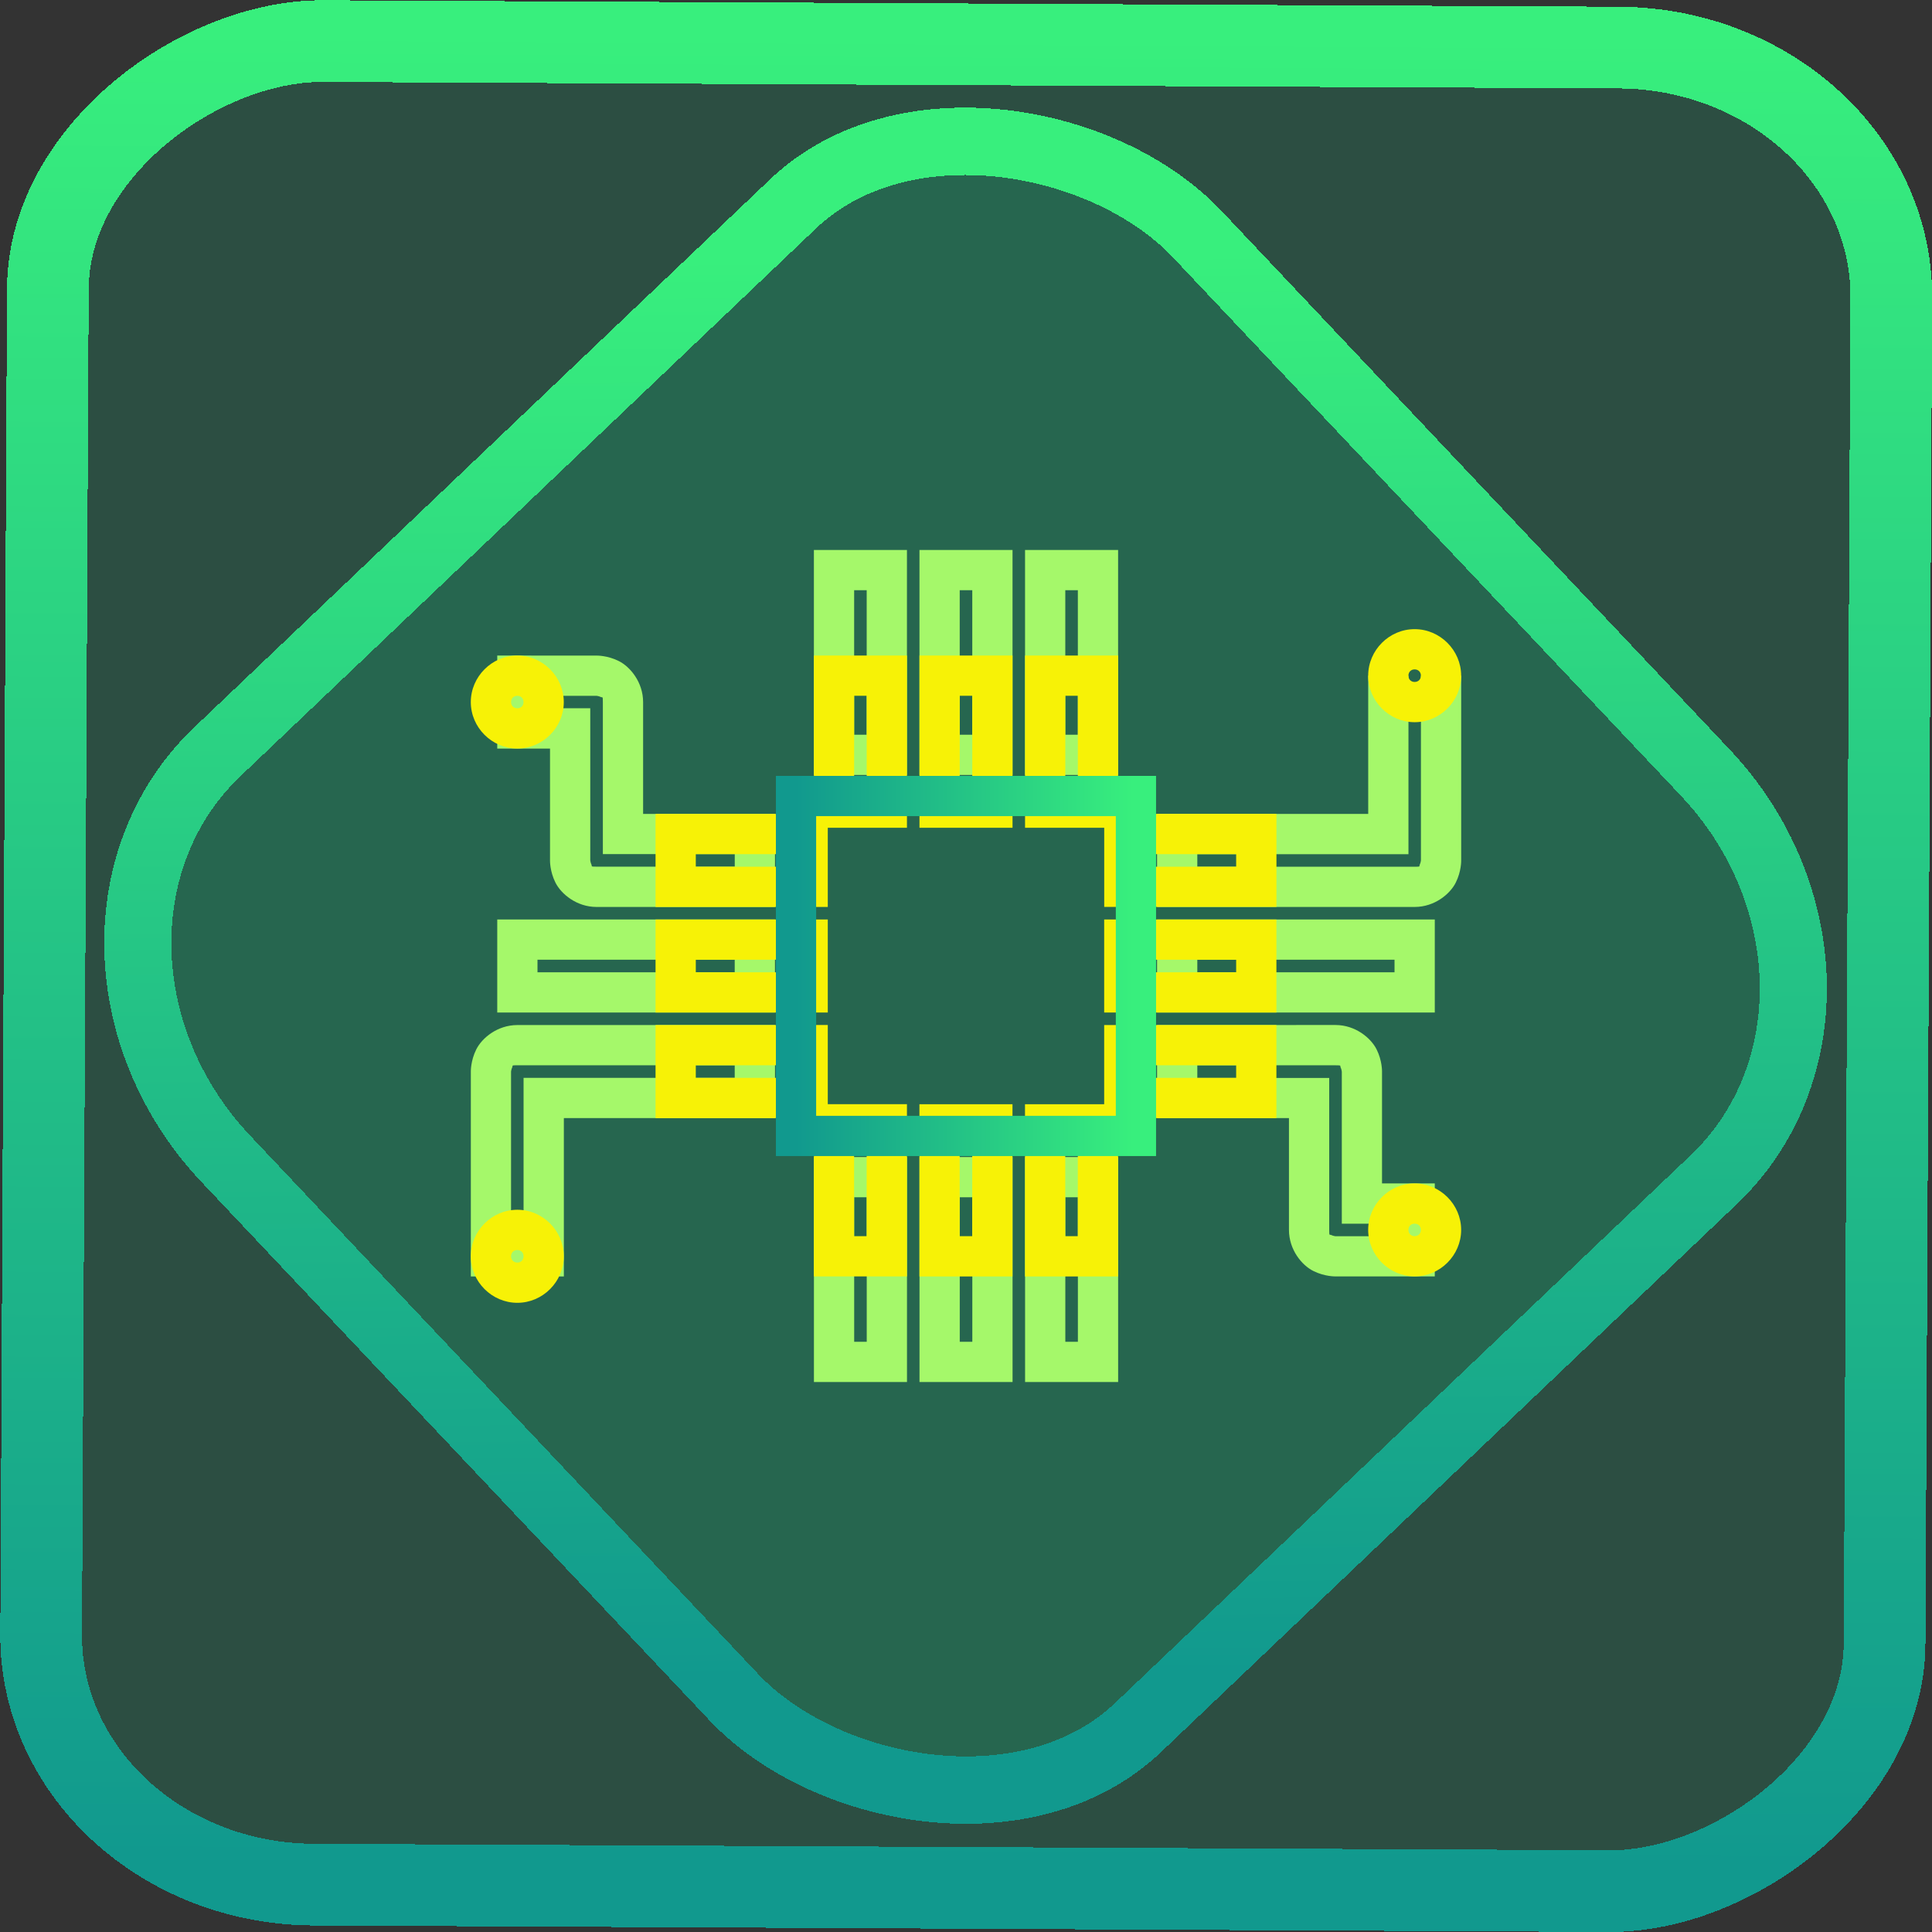 <?xml version="1.0" encoding="UTF-8" standalone="no"?>
<!-- Generator: Gravit.io -->

<svg
   style="isolation:isolate"
   viewBox="0 0 48 48"
   width="48pt"
   height="48pt"
   version="1.1"
   id="svg37"
   sodipodi:docname="gnome-firmware.svg"
   inkscape:version="1.1.2 (0a00cf5339, 2022-02-04)"
   xmlns:inkscape="http://www.inkscape.org/namespaces/inkscape"
   xmlns:sodipodi="http://sodipodi.sourceforge.net/DTD/sodipodi-0.dtd"
   xmlns:xlink="http://www.w3.org/1999/xlink"
   xmlns="http://www.w3.org/2000/svg"
   xmlns:svg="http://www.w3.org/2000/svg">
  <rect x="0" y="0" width="48" height="48" fill="#333333" stroke="none"/>
  <defs
     id="defs41">
    <linearGradient
       inkscape:collect="always"
       xlink:href="#_lgradient_6"
       id="linearGradient872"
       x1="-12.026"
       y1="6.117"
       x2="-0.085"
       y2="6.117"
       gradientUnits="userSpaceOnUse"
       gradientTransform="matrix(3.836,0,0,3.837,-0.005,-0.003)" />
    <linearGradient
       id="_lgradient_1"
       x1="0.183"
       y1="0.249"
       x2="0.903"
       y2="0.903"
       gradientTransform="matrix(24.617,0,0,24.816,10.841,10.09)"
       gradientUnits="userSpaceOnUse">
      <stop
         offset="2.609%"
         stop-opacity="1"
         style="stop-color:rgb(179,255,171)"
         id="stop2-3" />
      <stop
         offset="98.696%"
         stop-opacity="1"
         style="stop-color:rgb(18,255,247)"
         id="stop4-6" />
    </linearGradient>
    <linearGradient
       inkscape:collect="always"
       xlink:href="#_lgradient_6"
       id="linearGradient15"
       x1="-9.685"
       y1="45.161"
       x2="11.988"
       y2="21.735"
       gradientUnits="userSpaceOnUse"
       gradientTransform="matrix(1.115,0,0,1.115,-0.012,-3.328)" />
    <linearGradient
       inkscape:collect="always"
       xlink:href="#_lgradient_6"
       id="linearGradient1121"
       x1="19.41"
       y1="24"
       x2="28.59"
       y2="24"
       gradientUnits="userSpaceOnUse"
       gradientTransform="matrix(0.92,0,0,0.92,1.917,1.917)" />
    <linearGradient
       inkscape:collect="always"
       xlink:href="#_lgradient_4"
       id="linearGradient1147"
       x1="12.197"
       y1="24"
       x2="35.803"
       y2="24"
       gradientUnits="userSpaceOnUse" />
    <linearGradient
       inkscape:collect="always"
       xlink:href="#_lgradient_7"
       id="linearGradient1173"
       x1="16.787"
       y1="24"
       x2="31.213"
       y2="24"
       gradientUnits="userSpaceOnUse" />
    <linearGradient
       inkscape:collect="always"
       xlink:href="#_lgradient_5"
       id="linearGradient1203"
       x1="12.197"
       y1="24"
       x2="35.803"
       y2="24"
       gradientUnits="userSpaceOnUse" />
  </defs>
  <sodipodi:namedview
     id="namedview39"
     pagecolor="#ffffff"
     bordercolor="#666666"
     borderopacity="1.0"
     inkscape:pageshadow="2"
     inkscape:pageopacity="0.0"
     inkscape:pagecheckerboard="0"
     inkscape:document-units="pt"
     showgrid="false"
     inkscape:zoom="10.21875"
     inkscape:cx="31.95107"
     inkscape:cy="32"
     inkscape:window-width="1600"
     inkscape:window-height="836"
     inkscape:window-x="0"
     inkscape:window-y="0"
     inkscape:window-maximized="1"
     inkscape:current-layer="svg37" />
  <linearGradient
     id="_lgradient_3"
     x1="0"
     y1="0.5"
     x2="1"
     y2="0.5"
     gradientTransform="matrix(0,45.913,-48,0,48,1.043)"
     gradientUnits="userSpaceOnUse">
    <stop
       offset="0%"
       stop-opacity="1"
       style="stop-color:rgb(17,153,142)"
       id="stop2" />
    <stop
       offset="99.13%"
       stop-opacity="1"
       style="stop-color:rgb(56,239,125)"
       id="stop4" />
  </linearGradient>
  <linearGradient
     id="_lgradient_4"
     x1="0.031"
     y1="0.109"
     x2="0.958"
     y2="0.975"
     gradientTransform="matrix(23.606,0,0,19.671,12.197,14.164)"
     gradientUnits="userSpaceOnUse">
    <stop
       offset="0%"
       stop-opacity="1"
       style="stop-color:rgb(165,248,106)"
       id="stop9" />
    <stop
       offset="97.917%"
       stop-opacity="1"
       style="stop-color:rgb(47,206,146)"
       id="stop11" />
  </linearGradient>
  <rect
     x="-46.783"
     y="1.225"
     height="45.8"
     rx="6.184"
     shape-rendering="crispEdges"
     id="rect5-6-7-3"
     ry="6.806"
     transform="matrix(0.005,-1,1,0.005,0,0)"
     style="isolation:isolate;fill:#00ffa6;fill-opacity:0.135;stroke:url(#linearGradient872);stroke-width:2.03;stroke-miterlimit:4;stroke-dasharray:none;stroke-opacity:1"
     width="45.802" />
  <rect
     x="-15.687"
     y="17.26"
     height="33.346"
     rx="6.792"
     shape-rendering="crispEdges"
     id="rect5-6-6-6-6"
     style="isolation:isolate;fill:#00ffa6;fill-opacity:0.135;stroke:url(#linearGradient15);stroke-width:1.672;stroke-miterlimit:4;stroke-dasharray:none;stroke-opacity:1"
     ry="7.474"
     transform="matrix(0.724,-0.689,0.686,0.727,0,0)"
     width="33.338" />
  <path
     style="color:#000000;fill:url(#linearGradient1147);-inkscape-stroke:none"
     d="m 20.221,13.664 v 0.5 5.09 h 2.312 v -5.59 z m 2.623,0 v 0.5 5.09 h 2.312 v -5.59 z m 2.623,0 v 0.5 5.09 h 2.312 v -5.59 z m -4.246,1 h 0.312 v 3.59 h -0.312 z m 2.623,0 h 0.312 v 3.59 h -0.312 z m 2.623,0 h 0.312 v 3.59 h -0.312 z m -14.113,1.623 v 0.5 1.811 h 1.311 v 2.779 c 0,0 -0.007,0.268 0.135,0.551 0.142,0.283 0.527,0.605 1.021,0.605 h 4.434 v -2.312 h -3.277 v -2.777 c 0,-0.495 -0.322,-0.88 -0.605,-1.021 -0.283,-0.142 -0.551,-0.135 -0.551,-0.135 z m 21.639,0.5 v 3.434 h -5.246 v 2.312 h 6.4 c 0.495,0 0.88,-0.322 1.021,-0.605 0.142,-0.283 0.135,-0.551 0.135,-0.551 v -4.59 h -1 v 4.59 c 0,0 -0.007,0.059 -0.029,0.104 -0.022,0.045 0.034,0.053 -0.127,0.053 h -5.4 v -0.312 h 5.246 v -4.434 z m -20.639,0.5 h 1.467 c 0,0 0.059,0.007 0.104,0.029 0.045,0.022 0.053,-0.034 0.053,0.127 v 3.777 h 3.277 v 0.312 h -3.434 c -0.161,0 -0.105,-0.008 -0.127,-0.053 -0.022,-0.045 -0.029,-0.104 -0.029,-0.104 v -3.779 h -1.311 z m -1,5.557 v 0.5 1.812 h 6.9 v -2.312 z m 16.393,0 v 0.5 1.812 h 6.9 v -2.312 z m -15.393,1 h 4.9 v 0.312 h -4.9 z m 16.393,0 h 4.9 v 0.312 h -4.9 z m -16.893,1.623 c -0.495,0 -0.88,0.322 -1.021,0.605 -0.142,0.283 -0.135,0.551 -0.135,0.551 v 5.09 h 2.311 v -3.934 h 5.246 v -2.312 z m 15.893,0 v 0.5 1.812 h 3.277 v 2.777 c 0,0.495 0.322,0.88 0.605,1.021 0.283,0.142 0.551,0.135 0.551,0.135 h 2.467 v -2.311 h -1.311 v -2.779 c 0,0 0.007,-0.268 -0.135,-0.551 -0.142,-0.283 -0.527,-0.605 -1.021,-0.605 z m -15.893,1 h 5.4 v 0.312 h -5.246 v 3.934 h -0.311 v -4.09 c 0,0 0.007,-0.059 0.029,-0.104 0.022,-0.045 -0.034,-0.053 0.127,-0.053 z m 16.893,0 h 3.434 c 0.161,0 0.105,0.008 0.127,0.053 0.022,0.045 0.029,0.104 0.029,0.104 v 3.779 h 1.311 v 0.311 h -1.467 c 0,0 -0.059,-0.007 -0.104,-0.029 -0.045,-0.022 -0.053,0.034 -0.053,-0.127 v -3.777 h -3.277 z m -9.525,2.279 v 0.5 5.09 h 2.312 v -5.59 z m 2.623,0 v 0.5 5.09 h 2.312 v -5.59 z m 2.623,0 v 0.5 5.09 h 2.312 v -5.59 z m -4.246,1 h 0.312 v 3.59 h -0.312 z m 2.623,0 h 0.312 v 3.59 h -0.312 z m 2.623,0 h 0.312 v 3.59 h -0.312 z"
     id="path14" />
  <linearGradient
     id="_lgradient_5"
     x1="0"
     y1="0.5"
     x2="1"
     y2="0.5"
     gradientTransform="matrix(14.426,0,0,14.426,16.787,16.787)"
     gradientUnits="userSpaceOnUse">
    <stop
       offset="0%"
       stop-opacity="1"
       style="stop-color:rgb(247,242,6)"
       id="stop16" />
    <stop
       offset="98.261%"
       stop-opacity="1"
       style="stop-color:rgb(255,187,36)"
       id="stop18" />
  </linearGradient>
  <path
     style="color:#000000;fill:url(#linearGradient1173);-inkscape-stroke:none"
     d="m 20.221,16.287 v 0.5 3.434 h -3.934 v 0.5 1.812 h 4.279 v -1.967 h 1.967 v -4.279 z m 2.623,0 v 0.5 3.779 h 2.312 v -4.279 z m 2.623,0 v 0.5 3.779 h 1.967 v 0.154 1.812 h 4.279 v -2.312 h -3.934 v -3.934 z m -4.246,1 h 0.312 v 2.279 h -0.312 z m 2.623,0 h 0.312 v 2.279 h -0.312 z m 2.623,0 h 0.312 v 2.279 h -0.312 z m -9.18,3.934 h 2.279 v 0.312 h -2.279 z m 11.146,0 h 2.279 v 0.312 H 28.434 Z M 16.287,22.844 v 0.5 1.812 h 4.279 v -2.312 z m 11.146,0 v 0.5 1.812 h 4.279 v -2.312 z m -10.146,1 h 2.279 v 0.312 h -2.279 z m 11.146,0 h 2.279 v 0.312 h -2.279 z m -12.146,1.623 v 0.5 1.812 h 3.934 v 0.154 3.779 h 2.312 v -4.279 h -1.967 v -1.967 z m 11.146,0 v 0.5 1.467 h -1.967 v 0.5 3.779 h 2.312 v -3.934 h 3.934 v -2.312 z m -10.146,1 h 2.279 v 0.312 h -2.279 z m 11.146,0 h 2.279 v 0.312 h -2.279 z m -5.59,0.967 v 0.5 3.779 h 2.312 v -4.279 z m -1.623,1 h 0.312 v 2.279 h -0.312 z m 2.623,0 h 0.312 v 2.279 h -0.312 z m 2.623,0 h 0.312 v 2.279 h -0.312 z"
     id="path857" />
  <linearGradient
     id="_lgradient_6"
     x1="0.994"
     y1="0.48"
     x2="0"
     y2="0.452"
     gradientTransform="matrix(9.18,0,0,9.18,19.41,19.41)"
     gradientUnits="userSpaceOnUse">
    <stop
       offset="0%"
       stop-opacity="1"
       style="stop-color:rgb(17,153,142)"
       id="stop23" />
    <stop
       offset="99.13%"
       stop-opacity="1"
       style="stop-color:rgb(56,239,125)"
       id="stop25" />
  </linearGradient>
  <path
     style="color:#000000;fill:url(#linearGradient1121);-inkscape-stroke:none"
     d="m 19.277,19.277 v 0.5 8.945 h 9.445 v -9.445 z m 1,1 h 7.445 v 7.445 h -7.445 z"
     id="path28" />
  <linearGradient
     id="_lgradient_7"
     x1="0"
     y1="0.5"
     x2="1"
     y2="0.5"
     gradientTransform="matrix(23.606,0,0,15.737,12.197,16.131)"
     gradientUnits="userSpaceOnUse">
    <stop
       offset="0%"
       stop-opacity="1"
       style="stop-color:rgb(247,242,6)"
       id="stop30" />
    <stop
       offset="97.826%"
       stop-opacity="1"
       style="stop-color:rgb(255,187,36)"
       id="stop32" />
  </linearGradient>
  <path
     style="color:#000000;fill:url(#linearGradient1203);fill-rule:evenodd;-inkscape-stroke:none"
     d="m 35.146,15.631 c -0.632,0 -1.154,0.524 -1.154,1.156 0,0.632 0.522,1.156 1.154,1.156 0.632,0 1.156,-0.524 1.156,-1.156 0,-0.632 -0.524,-1.156 -1.156,-1.156 z m -22.293,0.656 c -0.632,0 -1.156,0.524 -1.156,1.156 0,0.632 0.524,1.154 1.156,1.154 0.632,0 1.154,-0.522 1.154,-1.154 0,-0.632 -0.522,-1.156 -1.154,-1.156 z m 22.293,0.344 c 0.091,0 0.156,0.065 0.156,0.156 0,0.091 -0.065,0.156 -0.156,0.156 -0.091,0 -0.154,-0.065 -0.154,-0.156 0,-0.091 0.063,-0.156 0.154,-0.156 z m -22.293,0.656 c 0.091,0 0.154,0.065 0.154,0.156 0,0.091 -0.063,0.154 -0.154,0.154 -0.091,0 -0.156,-0.063 -0.156,-0.154 0,-0.091 0.065,-0.156 0.156,-0.156 z m 22.293,12.115 c -0.632,0 -1.154,0.522 -1.154,1.154 0,0.632 0.522,1.156 1.154,1.156 0.632,0 1.156,-0.524 1.156,-1.156 0,-0.632 -0.524,-1.154 -1.156,-1.154 z m -22.293,0.654 c -0.632,0 -1.156,0.524 -1.156,1.156 0,0.632 0.524,1.156 1.156,1.156 0.632,0 1.154,-0.524 1.154,-1.156 0,-0.632 -0.522,-1.156 -1.154,-1.156 z m 22.293,0.346 c 0.091,0 0.156,0.063 0.156,0.154 0,0.091 -0.065,0.156 -0.156,0.156 -0.091,0 -0.154,-0.065 -0.154,-0.156 0,-0.091 0.063,-0.154 0.154,-0.154 z m -22.293,0.654 c 0.091,0 0.154,0.065 0.154,0.156 0,0.091 -0.063,0.156 -0.154,0.156 -0.091,0 -0.156,-0.065 -0.156,-0.156 0,-0.091 0.065,-0.156 0.156,-0.156 z"
     id="path35" />
</svg>
